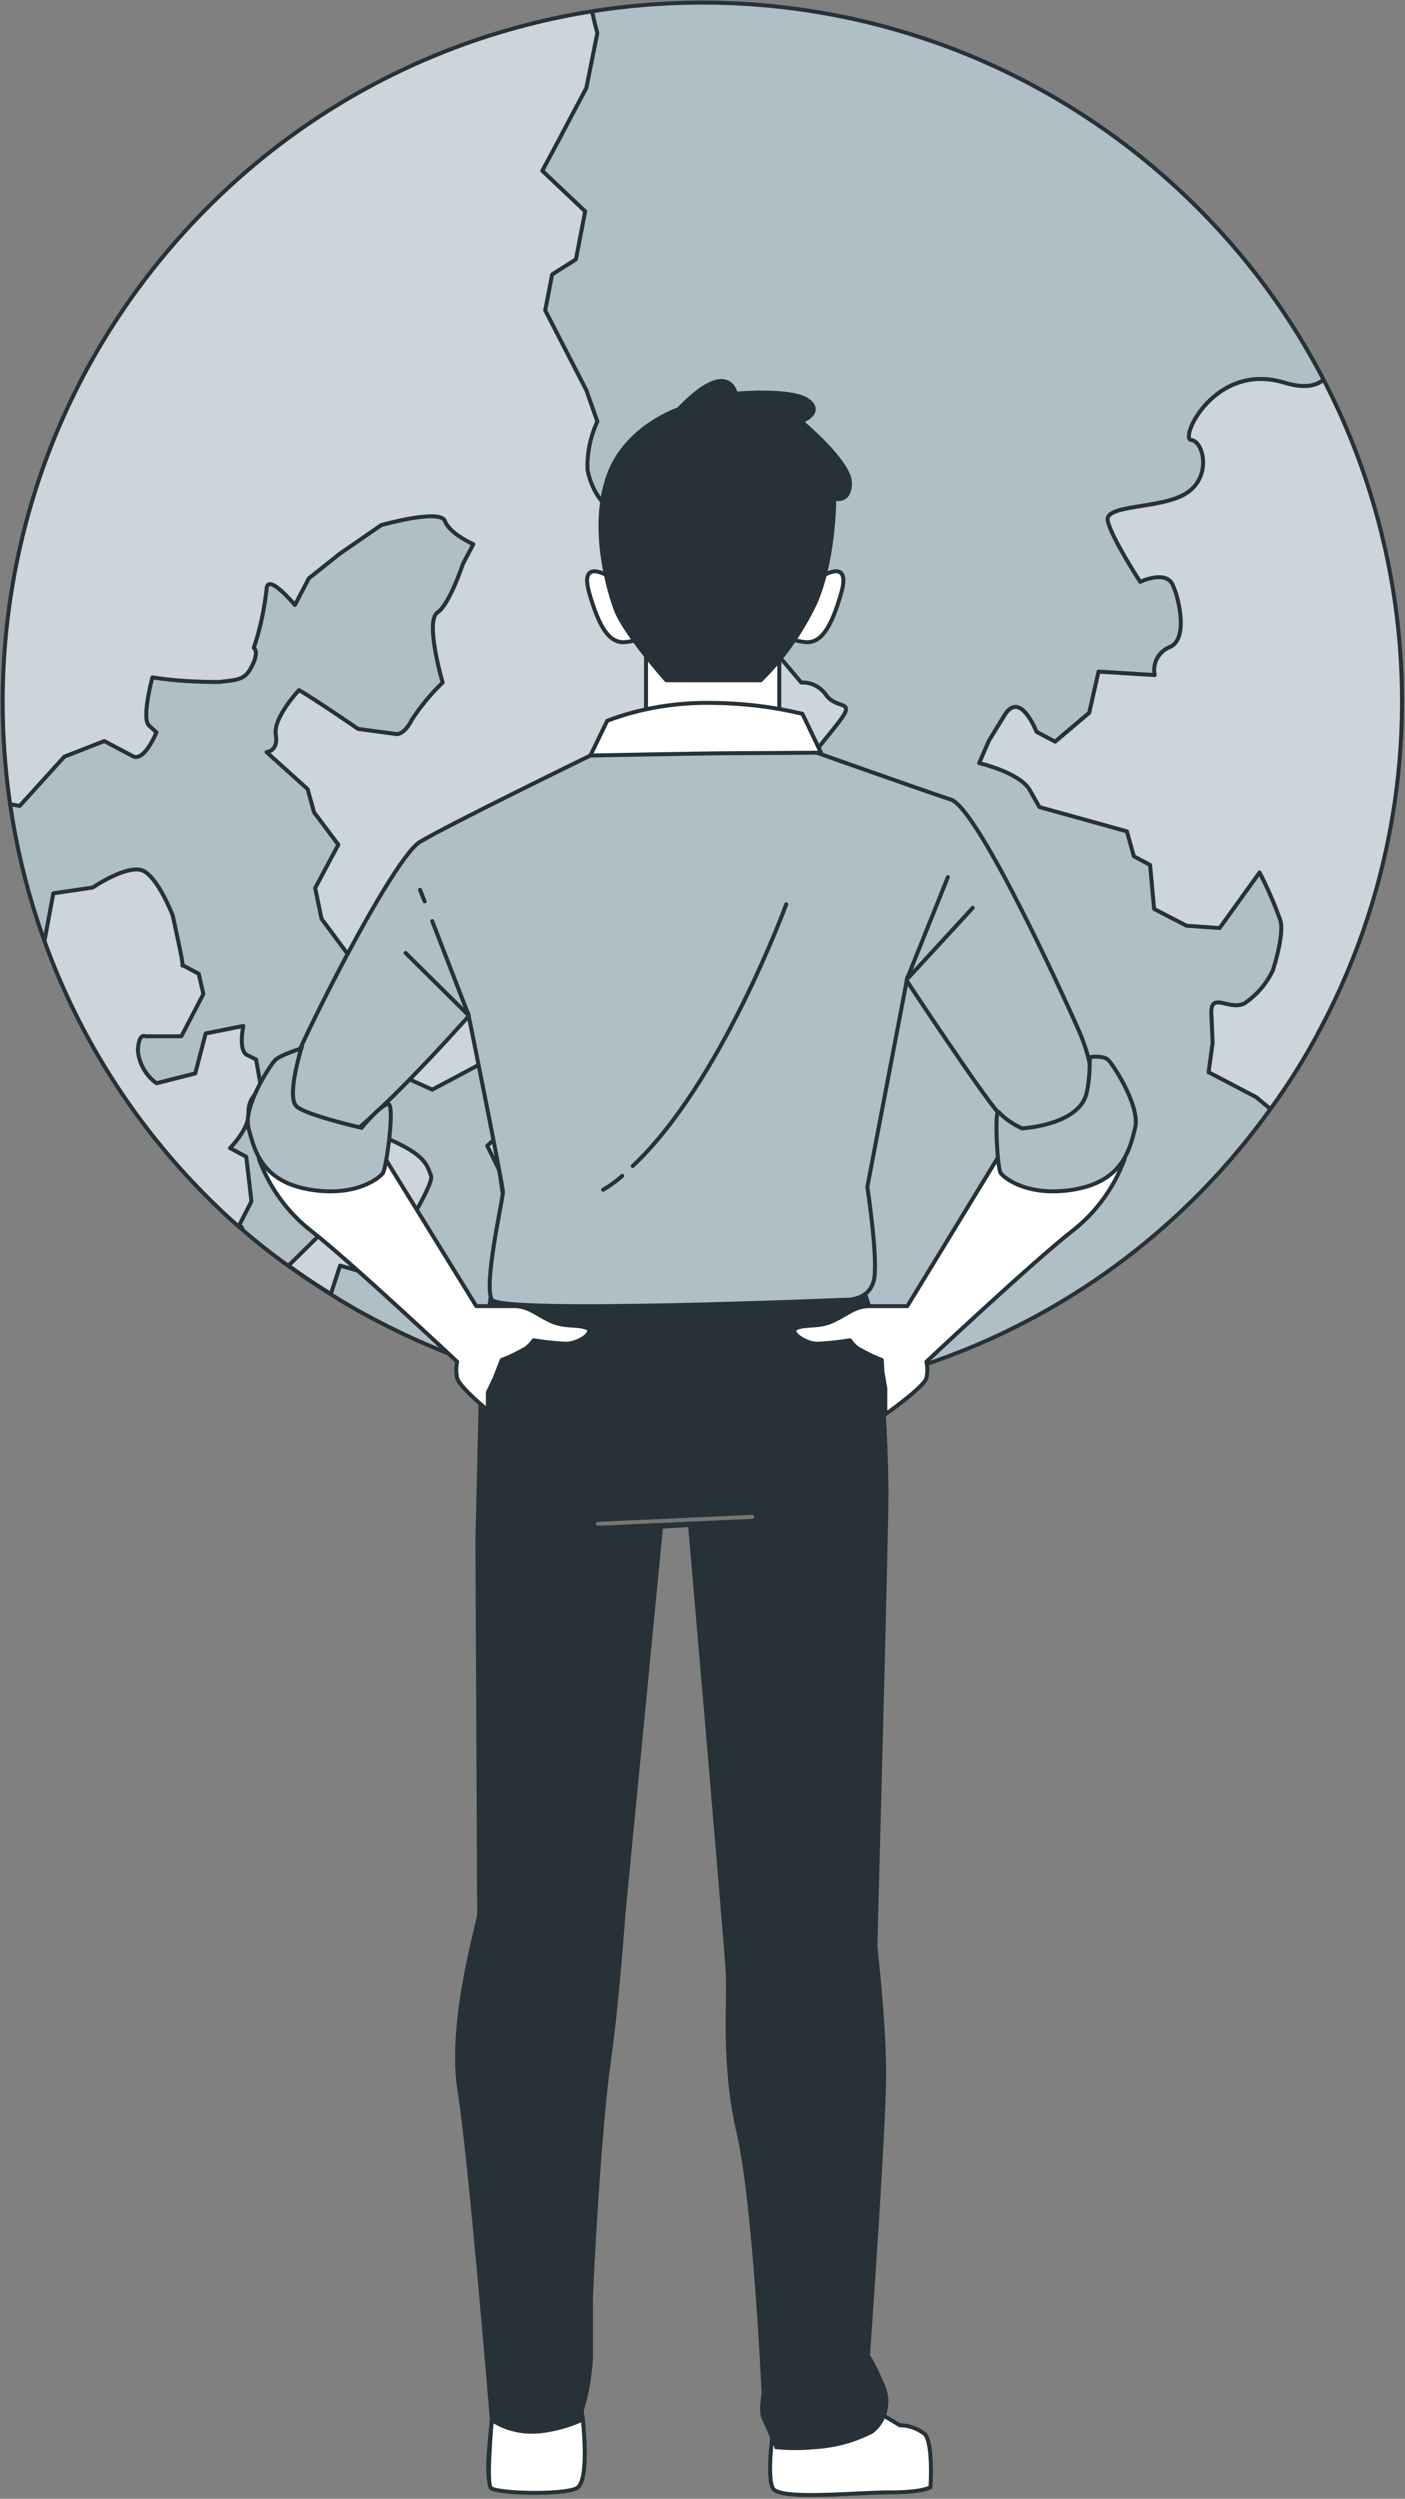 <svg width="353" height="628" viewBox="0 0 353 628" fill="none" xmlns="http://www.w3.org/2000/svg">
<rect x="0" y="0" width="353" height="628" fill="#808080" stroke="none"/>
<path d="M331.893 258.272C328.108 265.547 323.741 272.531 318.938 279.079C267.698 350.231 171.915 372.784 94.328 331.752C90.397 329.715 86.613 327.532 82.973 325.204C79.334 322.876 75.841 320.548 72.347 318.074C68.271 315.164 64.195 311.963 60.411 308.616C60.119 308.471 59.974 308.18 59.683 308.034C-12.664 243.721 -19.506 132.701 44.835 59.948C109.175 -12.804 220.243 -19.498 293.027 44.816C353.728 98.507 369.74 186.683 331.893 258.272Z" fill="#B0BEC5"/>
<g opacity="0.6">
<path opacity="0.6" d="M331.892 258.272C328.107 265.547 323.741 272.531 318.937 279.079L315.589 276.314L309.766 273.259L303.652 270.058L304.671 262.637L304.38 255.944C304.089 249.25 308.893 254.78 312.677 252.743C315.734 250.56 318.209 247.65 319.81 244.449C319.81 244.449 322.576 235.573 321.703 231.935C320.247 227.861 318.5 223.787 316.462 219.858L306.418 233.827L298.121 233.245L290.26 229.025L289.241 217.967L285.165 215.784L283.418 209.528L261.438 203.416L258.963 199.051C256.489 194.686 246.299 192.358 246.299 192.358L248.773 186.683L252.704 180.281C256.634 173.879 260.71 184.501 260.71 184.501L265.368 186.974L273.957 179.699L276.286 169.368L290.406 170.241C289.823 167.331 291.425 164.421 294.045 163.257C298.703 161.365 296.665 151.18 294.918 147.542C293.171 143.759 286.621 146.815 286.621 146.815C286.621 146.815 279.488 135.902 278.469 131.537C277.45 127.172 292.152 128.772 298.412 124.407C304.671 120.042 302.488 111.312 299.431 111.166C296.374 111.021 305.399 91.377 322.867 96.761C327.671 98.216 330.728 97.78 332.62 96.034C358.968 146.524 358.677 207.345 331.892 258.272Z" fill="white"/>
<path opacity="0.6" d="M210.054 182.9L204.085 190.321C204.085 190.321 201.611 184.209 197.972 187.556L192.44 192.503L188.364 203.853L181.086 208.509L176.719 206.181L172.497 203.998L167.985 201.67L163.618 209.964L160.124 216.657C161.871 220.004 164.054 222.914 166.529 225.678L174.244 239.21L183.56 244.012C187.491 244.158 191.421 244.594 195.206 245.467L201.611 248.814L199.282 262.782C199.282 262.782 194.478 270.64 191.13 268.457L187.927 266.274L182.687 284.608L182.396 294.648C182.396 294.648 179.193 295.957 176.137 296.976C172.934 297.995 174.972 297.412 168.276 299.595C161.58 301.632 162.162 301.632 156.776 303.087C152.118 304.688 147.751 306.725 143.53 309.198L143.966 318.947L131.302 320.839L124.169 317.056L125.916 310.944L126.789 301.341L125.77 294.211L122.713 287.955L131.302 280.243L129.41 275.296L124.46 265.547L114.125 271.076L108.885 273.841L96.948 268.457L95.638 261.182L91.562 248.086L87.777 239.938L81.081 230.917L79.48 223.205L83.265 216.075L85.303 212.292L79.189 204.144L77.588 198.324L67.252 189.011C67.252 189.011 70.164 188.866 69.582 184.646C68.854 180.426 75.404 173.442 75.404 173.442C79.043 175.334 90.252 183.191 90.252 183.191L100.005 184.501C100.005 184.501 101.897 184.501 103.79 180.863C105.973 177.516 108.593 174.315 111.505 171.551C111.505 171.551 106.992 155.982 110.195 153.944C113.397 151.907 116.6 141.722 116.6 141.722L119.22 136.775C119.22 136.775 113.106 134.156 112.087 130.955C111.068 127.754 96.075 131.973 96.075 131.973L85.739 139.103L77.588 145.36L74.094 152.053C74.094 152.053 66.961 143.468 66.961 148.27C66.379 153.217 65.36 158.019 63.759 162.82C63.759 162.82 65.215 163.548 63.322 167.331C61.43 171.114 59.246 170.823 55.025 171.405C49.493 171.405 43.816 171.114 38.285 170.241C38.285 170.241 35.519 180.572 37.411 182.318L39.303 184.064C39.303 184.064 36.392 191.485 33.335 190.03L26.203 186.247L16.158 190.321L4.95 202.689L2.475 202.252C-11.936 106.801 53.278 17.897 148.479 2.765C149.061 5.529 149.789 8.148 149.789 8.148L147.023 21.971L143.384 28.81L140.327 34.63L135.96 42.779L147.023 52.964L144.694 65.041L138.726 68.824L136.979 77.845L147.314 97.925L150.08 105.782C148.333 109.565 147.46 113.64 147.605 117.859C147.605 117.859 148.915 125.425 154.301 128.336C159.833 131.246 166.966 134.883 166.966 134.883L166.384 146.087L163.909 148.852L167.985 160.929C180.504 165.876 179.339 169.95 180.504 165.876L181.668 161.802L190.257 158.746L201.174 171.696C203.794 171.696 206.123 173.006 207.579 175.043C211.073 178.826 216.022 175.334 210.054 182.9Z" fill="white"/>
<path opacity="0.6" d="M62.303 279.806C62.594 283.735 57.645 288.682 57.645 288.682L61.721 290.865L63.031 302.069L59.974 308.034C37.993 288.682 21.399 264.092 11.354 236.737L13.538 224.951L23.437 223.496C23.437 223.496 32.171 217.676 36.101 219.276C40.031 220.877 43.525 230.48 43.525 230.48C43.525 230.48 46.291 243.43 45.999 243.139H45.854H46.145L50.221 245.322L51.385 250.414L45.854 261.036H36.829C36.829 261.036 35.082 260.018 34.936 264.674C35.227 267.875 36.974 270.93 39.594 272.822L49.347 270.348L51.968 260.309L61.429 258.417C61.429 258.417 60.119 264.528 62.303 265.692L64.632 266.856L65.942 274.277C63.468 275.296 62.303 277.478 62.303 279.806Z" fill="white"/>
<path opacity="0.6" d="M108.448 295.666C107.575 293.338 107.284 291.156 101.315 288.1C95.347 285.045 95.784 286.063 93.455 288.682C91.417 291.447 87.923 292.611 84.575 291.883C80.645 291.01 82.683 295.375 82.683 295.375L83.702 307.307L72.639 318.22C75.987 320.693 79.626 323.167 83.265 325.349L85.594 318.22L103.936 323.603C100.005 322.439 102.334 317.201 102.334 317.201L98.404 315.164C98.258 314.873 109.322 297.995 108.448 295.666Z" fill="white"/>
<path opacity="0.6" d="M223.592 233.827L217.624 227.715L210.782 229.898L208.016 235.427L205.979 239.501L208.744 245.03L214.276 251.869L217.478 245.758C217.478 245.758 226.358 245.758 230.87 240.665C235.529 235.573 223.592 233.827 223.592 233.827Z" fill="white"/>
<path opacity="0.6" d="M205.979 206.472L217.187 212.292L217.624 209.673C218.206 207.636 219.225 205.599 220.681 203.998L212.092 194.977L205.979 206.472Z" fill="white"/>
<path opacity="0.6" d="M202.193 336.263L198.991 331.606L195.206 329.715H183.852L177.301 342.083C177.301 342.083 171.042 341.21 162.89 340.482C154.738 339.755 156.776 343.101 156.776 343.101L154.593 350.813C175.263 353.287 196.079 352.268 216.313 347.466C213.984 345.866 211.509 344.265 209.035 342.956L202.193 336.263Z" fill="white"/>
</g>
<path d="M331.893 258.272C328.108 265.547 323.741 272.531 318.938 279.079C267.698 350.231 171.915 372.784 94.328 331.752C90.397 329.715 86.613 327.532 82.973 325.204C79.334 322.876 75.841 320.548 72.347 318.074C68.271 315.164 64.195 311.963 60.411 308.616C60.119 308.471 59.974 308.18 59.683 308.034C-12.664 243.721 -19.506 132.701 44.835 59.948C109.176 -12.804 220.243 -19.498 293.027 44.816C353.728 98.507 369.74 186.683 331.893 258.272Z" stroke="#263238" stroke-linecap="round" stroke-linejoin="round"/>
<path d="M216.313 347.321C196.079 351.977 175.263 353.141 154.593 350.668L156.776 342.956C156.776 342.956 154.738 339.609 162.89 340.337C171.042 341.064 177.301 341.937 177.301 341.937L183.852 329.569H195.206L198.991 331.461L202.193 336.117L209.035 342.81C211.655 344.265 213.984 345.72 216.313 347.321Z" stroke="#263238" stroke-linecap="round" stroke-linejoin="round"/>
<path d="M332.475 95.451C330.582 97.052 327.525 97.634 322.722 96.179C305.254 90.795 296.228 110.293 299.285 110.584C302.342 110.875 304.526 119.605 298.266 123.825C292.007 128.044 277.305 126.589 278.324 130.955C279.343 135.32 286.475 146.233 286.475 146.233C286.475 146.233 292.88 143.177 294.627 146.96C296.374 150.743 298.557 160.929 293.754 162.675C290.988 163.839 289.532 166.749 290.115 169.659L275.995 168.786L273.666 179.117L265.077 186.392L260.419 183.918C260.419 183.918 256.343 173.296 252.413 179.699L248.482 186.101L246.008 191.776C246.008 191.776 256.052 194.104 258.672 198.469L261.147 202.834L283.127 208.945L284.874 215.202L288.95 217.385L289.969 228.443L298.121 232.663L306.418 233.245L316.462 219.276C318.5 223.205 320.247 227.279 321.703 231.353C322.722 234.991 319.81 243.866 319.81 243.866C318.209 247.213 315.734 250.123 312.677 252.16C308.747 254.197 303.798 248.668 304.38 255.361L304.671 262.055L303.652 269.475L309.766 272.676L315.589 275.732L318.937 278.497" stroke="#263238" stroke-linecap="round" stroke-linejoin="round"/>
<path d="M2.475 202.107L4.949 202.543L16.158 190.175L26.202 186.247L33.335 190.03C36.246 191.63 39.303 184.064 39.303 184.064L37.411 182.318C35.518 180.572 38.284 170.241 38.284 170.241C43.816 171.114 49.347 171.405 55.024 171.405C59.391 170.823 61.575 171.114 63.322 167.331C65.214 163.693 63.758 162.82 63.758 162.82C65.36 158.164 66.379 153.217 66.961 148.27C66.961 143.468 74.094 152.053 74.094 152.053L77.587 145.36L85.448 139.103L95.783 131.973C95.783 131.973 110.631 127.754 111.795 130.955C112.96 134.156 118.928 136.775 118.928 136.775L116.308 141.722C116.308 141.722 112.96 151.907 109.903 153.944C106.701 156.127 111.213 171.551 111.213 171.551C108.302 174.315 105.682 177.516 103.498 180.863C101.606 184.646 99.713 184.501 99.713 184.501L89.96 183.191C89.96 183.191 78.752 175.479 75.112 173.442C75.112 173.442 68.562 180.426 69.29 184.646C70.018 188.866 66.961 189.011 66.961 189.011L77.296 198.324L78.897 204.144L85.011 212.292L82.973 216.075L79.188 223.205L80.79 230.917L87.486 239.938L91.27 248.086L95.346 261.182L96.656 268.457L108.593 273.841L113.833 271.076L124.169 265.547L129.118 275.296L131.01 280.243L122.422 287.955L125.479 294.211L126.498 301.341L125.624 310.944L123.877 317.056L131.01 320.839L143.675 318.947L143.238 309.198C147.459 306.725 151.826 304.688 156.485 303.087C161.87 301.487 161.288 301.632 167.984 299.595C174.68 297.558 172.642 298.14 175.845 296.976C179.047 295.957 182.104 294.648 182.104 294.648L182.395 284.608L187.636 266.274L190.838 268.457C194.041 270.64 198.99 262.782 198.99 262.782L201.319 248.814L194.769 245.322C190.984 244.594 187.054 244.012 183.123 243.867L173.953 239.065L166.237 225.533C163.763 222.768 161.579 219.713 159.833 216.512L163.326 209.818L167.693 201.525L172.206 203.853L176.427 206.035L180.794 208.363L188.073 203.707L192.148 192.358L197.68 187.411C201.319 184.064 203.794 190.175 203.794 190.175L209.762 182.754C215.73 175.334 210.781 178.68 207.724 174.897C206.268 172.715 203.939 171.405 201.319 171.551L190.402 158.601L181.668 161.947L180.503 166.021C179.339 170.096 180.503 166.021 167.984 161.074L163.908 148.997L166.383 146.233L166.965 135.029C166.965 135.029 159.687 131.537 154.301 128.481C148.769 125.571 147.605 118.005 147.605 118.005C147.459 113.931 148.333 109.711 150.08 105.928L147.314 98.07L136.979 77.991L138.725 68.969L144.694 65.186L147.023 53.109L136.251 42.924L140.618 34.776L143.675 28.956L147.314 22.117L150.08 8.294C150.08 8.294 149.352 5.675 148.769 2.91" stroke="#263238" stroke-linecap="round" stroke-linejoin="round"/>
<path d="M60.848 308.616C60.702 308.325 60.411 308.18 60.12 307.889L63.177 301.923L61.867 290.719L57.791 288.537C57.791 288.537 62.74 283.59 62.449 279.661C62.303 277.187 63.613 275.005 65.651 273.695L64.341 266.274L62.012 265.11C59.829 263.946 61.139 257.835 61.139 257.835L51.677 259.727L49.057 269.767L39.304 272.24C36.683 270.349 34.937 267.293 34.645 264.092C34.791 259.436 36.538 260.454 36.538 260.454H45.563L51.095 249.832L49.93 244.74L45.854 242.557" stroke="#263238" stroke-linecap="round" stroke-linejoin="round"/>
<path d="M45.854 242.702C46.291 242.994 43.379 230.044 43.379 230.044C43.379 230.044 39.74 220.586 35.955 218.84C32.025 217.094 23.291 223.059 23.291 223.059L13.393 224.514L11.209 236.3" stroke="#263238" stroke-linecap="round" stroke-linejoin="round"/>
<path d="M85.449 318.074L83.12 325.204C79.335 322.876 75.841 320.548 72.493 318.074L83.556 307.161L82.537 295.23C82.537 295.23 80.499 290.865 84.43 291.738C87.778 292.611 91.271 291.301 93.309 288.537C95.638 285.918 95.347 284.899 101.17 287.955C106.993 291.01 107.429 293.193 108.303 295.521C109.176 297.849 98.113 314.873 98.113 314.873L102.043 316.91C102.043 316.91 99.714 322.148 103.644 323.312L85.449 318.074Z" stroke="#263238" stroke-linecap="round" stroke-linejoin="round"/>
<path d="M210.782 229.898L217.624 227.716L223.592 233.827C223.592 233.827 235.383 235.428 230.87 240.52C226.212 245.613 217.478 245.613 217.478 245.613L214.276 251.724L208.744 244.885L205.979 239.356L208.016 235.282L210.782 229.898Z" stroke="#263238" stroke-linecap="round" stroke-linejoin="round"/>
<path d="M220.534 203.998C219.079 205.599 218.06 207.636 217.477 209.673L217.041 212.292L205.832 206.472L211.946 194.977L220.534 203.998Z" stroke="#263238" stroke-linecap="round" stroke-linejoin="round"/>
<path d="M187.928 327.532V380.059L215.294 384.715L187.928 327.532Z" fill="#263238"/>
<path d="M162.309 164.712V184.937H195.789V161.511L162.309 164.712Z" fill="white" stroke="#263238" stroke-linecap="round" stroke-linejoin="round"/>
<path d="M153.283 145.069C153.283 145.069 145.422 139.83 148.043 148.997C150.663 158.164 153.283 161.802 157.213 161.365C161.144 160.929 163.327 159.619 162.017 156.127C160.707 152.489 153.283 145.069 153.283 145.069Z" fill="white" stroke="#263238" stroke-linecap="round" stroke-linejoin="round"/>
<path d="M206.125 145.069C206.125 145.069 213.985 139.83 211.365 148.997C208.745 158.164 206.125 161.802 202.194 161.365C198.264 160.929 196.081 159.619 197.391 156.127C198.555 152.489 206.125 145.069 206.125 145.069Z" fill="white" stroke="#263238" stroke-linecap="round" stroke-linejoin="round"/>
<path d="M170.46 102.872C170.46 102.872 157.214 107.237 152.847 119.605C148.48 131.973 152.41 146.815 154.593 152.926C156.777 159.037 167.403 170.968 167.403 170.968H191.131C196.808 165.439 201.32 158.891 204.814 151.616C209.618 140.703 209.618 125.28 209.618 125.28C209.618 125.28 213.548 126.589 213.548 121.351C213.548 116.113 201.32 105.928 201.32 105.928C201.32 105.928 206.998 103.745 203.067 100.689C198.991 97.634 184.871 98.943 184.871 98.943C184.871 98.943 183.125 89.631 170.46 102.872Z" fill="#263238" stroke="#263238" stroke-linecap="round" stroke-linejoin="round"/>
<path d="M222.428 607.338L226.067 609.521C228.396 609.521 230.58 610.394 232.327 611.704C234.51 614.032 233.782 625.09 233.782 625.09C233.782 625.09 232.035 626.399 223.447 626.399C214.858 626.399 195.935 628.437 194.188 625.381C192.441 622.18 194.479 608.939 194.479 608.939L222.428 607.338Z" fill="white" stroke="#263238" stroke-miterlimit="10"/>
<path d="M123.587 323.749C123.587 323.749 120.822 343.538 120.822 347.612C120.822 351.686 119.948 386.898 119.948 386.898C119.948 386.898 120.385 479.294 120.385 481.04C120.385 482.786 112.67 508.104 115.436 525.273C118.201 542.443 123.587 608.211 123.587 608.211C123.587 608.211 121.841 622.616 123.151 623.926C124.461 625.235 141.201 627.127 144.84 625.235C148.479 623.489 146.15 605.883 146.15 605.883C147.46 601.664 148.188 597.298 148.479 592.788V578.383C148.479 573.872 150.663 533.713 152.992 517.998C155.175 502.284 156.631 481.04 156.631 481.04L166.093 383.697L173.371 383.26C173.371 383.26 182.396 487.879 182.833 495.59C183.27 503.302 181.523 518.58 185.599 536.186C189.675 553.792 191.858 601.518 191.858 601.518C191.858 601.518 190.985 606.029 191.858 607.775C192.732 609.521 195.061 615.05 195.061 615.05C198.263 615.341 201.32 615.341 204.523 615.05C209.617 614.759 214.567 613.449 219.079 611.121C222.427 608.502 223.592 603.846 221.991 599.917C219.225 593.37 218.06 592.06 218.06 592.06C218.06 592.06 222.136 535.313 222.136 521.345C222.136 507.376 219.953 490.207 219.953 488.897C219.953 487.588 222.718 386.025 222.718 375.694C222.718 365.363 221.845 337.281 217.332 325.204C212.82 312.981 140.619 316.183 133.486 316.619C128.682 316.91 125.043 319.675 123.587 323.749Z" fill="#263238" stroke="#263238" stroke-miterlimit="10"/>
<path d="M150.226 382.97L188.946 381.224" stroke="#757575" stroke-linecap="round" stroke-linejoin="round"/>
<path d="M172.789 184.064L148.333 189.884C148.333 189.884 113.106 207.054 105.537 211.564C97.822 216.075 67.689 276.896 68.999 280.097C70.31 283.298 76.278 287.373 82.1 288.246C87.923 289.119 117.764 255.361 117.764 255.361C117.764 255.361 126.353 297.703 126.353 299.595C126.353 301.487 121.404 323.021 123.587 326.659C125.771 330.297 212.383 326.659 212.383 326.659C212.383 326.659 218.642 327.095 219.661 321.275C220.535 315.455 217.914 298.285 217.914 298.285L227.813 246.486C227.813 246.486 246.737 275.15 250.958 279.806C258.382 287.809 267.553 284.462 272.357 278.497C276.578 273.259 272.793 263.219 271.483 260.018C270.173 256.817 246.154 203.271 238.876 200.943C231.743 198.614 201.465 187.847 201.465 187.847L172.789 184.064Z" fill="#B0BEC5" stroke="#263238" stroke-miterlimit="10"/>
<path d="M148.334 189.884C148.334 189.884 178.175 189.302 183.124 189.302C188.074 189.302 206.27 189.156 206.27 189.156L201.611 179.408C193.751 177.516 185.745 176.643 177.739 176.643C169.15 176.643 160.562 178.098 152.555 181.154L148.334 189.884Z" fill="white" stroke="#263238" stroke-linecap="round" stroke-linejoin="round"/>
<path d="M108.595 231.499L117.765 255.216L101.898 239.501" stroke="#263238" stroke-linecap="round" stroke-linejoin="round"/>
<path d="M105.537 223.641L106.702 226.551" stroke="#263238" stroke-linecap="round" stroke-linejoin="round"/>
<path d="M156.34 295.521C154.884 296.83 153.283 297.994 151.536 299.013" stroke="#263238" stroke-linecap="round" stroke-linejoin="round"/>
<path d="M197.535 227.279C197.535 227.279 181.086 272.385 158.96 293.047" stroke="#263238" stroke-linecap="round" stroke-linejoin="round"/>
<path d="M238.148 220.44L227.812 246.195L244.407 228.152" stroke="#263238" stroke-linecap="round" stroke-linejoin="round"/>
<path d="M65.069 291.301C67.689 298.431 72.202 304.688 78.17 309.344C88.069 317.056 114.853 342.228 114.853 342.228C114.562 343.538 114.562 344.993 114.853 346.302C115.29 348.485 122.568 354.45 122.568 354.45V349.94L124.315 346.302L126.062 341.791C128.1 341.064 129.992 340.045 131.885 339.027C132.758 338.445 133.486 337.717 134.068 336.844C136.688 337.281 139.454 337.572 142.22 337.717C145.422 337.717 149.935 334.516 147.169 333.643C144.403 332.77 141.783 333.643 138.144 331.897C134.505 330.151 132.758 328.259 129.119 328.259H119.657L94.619 287.664L65.069 291.301Z" fill="white" stroke="#263238" stroke-linecap="round" stroke-linejoin="round"/>
<path d="M75.696 263.51C75.696 263.51 70.455 265.11 69.145 266.42C67.835 267.729 60.993 278.206 62.449 283.589C63.905 288.973 65.652 296.685 77.297 298.867C89.088 301.05 95.347 296.103 96.221 294.793C97.094 293.484 99.278 277.478 97.531 277.478C95.784 277.478 90.835 283.444 90.835 283.444C90.835 283.444 77.442 280.388 74.677 278.206C71.765 276.169 75.696 263.51 75.696 263.51Z" fill="#B0BEC5" stroke="#263238" stroke-miterlimit="10"/>
<path d="M282.546 291.301C279.926 298.431 275.413 304.688 269.445 309.344C259.546 317.056 232.762 342.228 232.762 342.228C233.053 343.538 233.053 344.993 232.762 346.302C232.325 348.485 222.427 355.469 222.427 355.469V348.921L221.699 344.702L221.553 341.791C219.515 341.064 217.623 340.045 215.731 339.027C214.857 338.445 214.129 337.717 213.547 336.844C210.927 337.281 208.161 337.572 205.395 337.717C202.193 337.717 197.68 334.516 200.446 333.643C203.212 332.77 205.832 333.643 209.471 331.897C213.11 330.151 214.857 328.26 218.496 328.26H227.958L252.705 287.664L282.546 291.301Z" fill="white" stroke="#263238" stroke-linecap="round" stroke-linejoin="round"/>
<path d="M273.811 265.692C273.811 265.692 277.159 265.11 278.47 266.42C279.78 267.729 286.621 278.206 285.166 283.589C283.856 288.973 281.963 296.685 270.318 298.867C258.527 301.05 252.268 296.103 251.394 294.793C250.521 293.484 249.793 278.06 250.957 279.515C252.559 281.261 254.597 282.571 256.78 283.589C256.78 283.589 270.755 282.862 272.938 275.005C273.666 271.949 273.811 268.893 273.811 265.692Z" fill="#B0BEC5" stroke="#263238" stroke-miterlimit="10"/>
<path d="M144.84 625.381C147.752 623.926 146.878 612.722 146.441 608.066C143.239 609.521 139.745 610.54 136.252 610.976C131.885 611.558 127.372 610.685 123.587 608.211C123.587 608.211 122.132 623.78 123.296 625.236C124.606 626.691 141.201 627.127 144.84 625.381Z" fill="white" stroke="#263238" stroke-miterlimit="10"/>
</svg>
